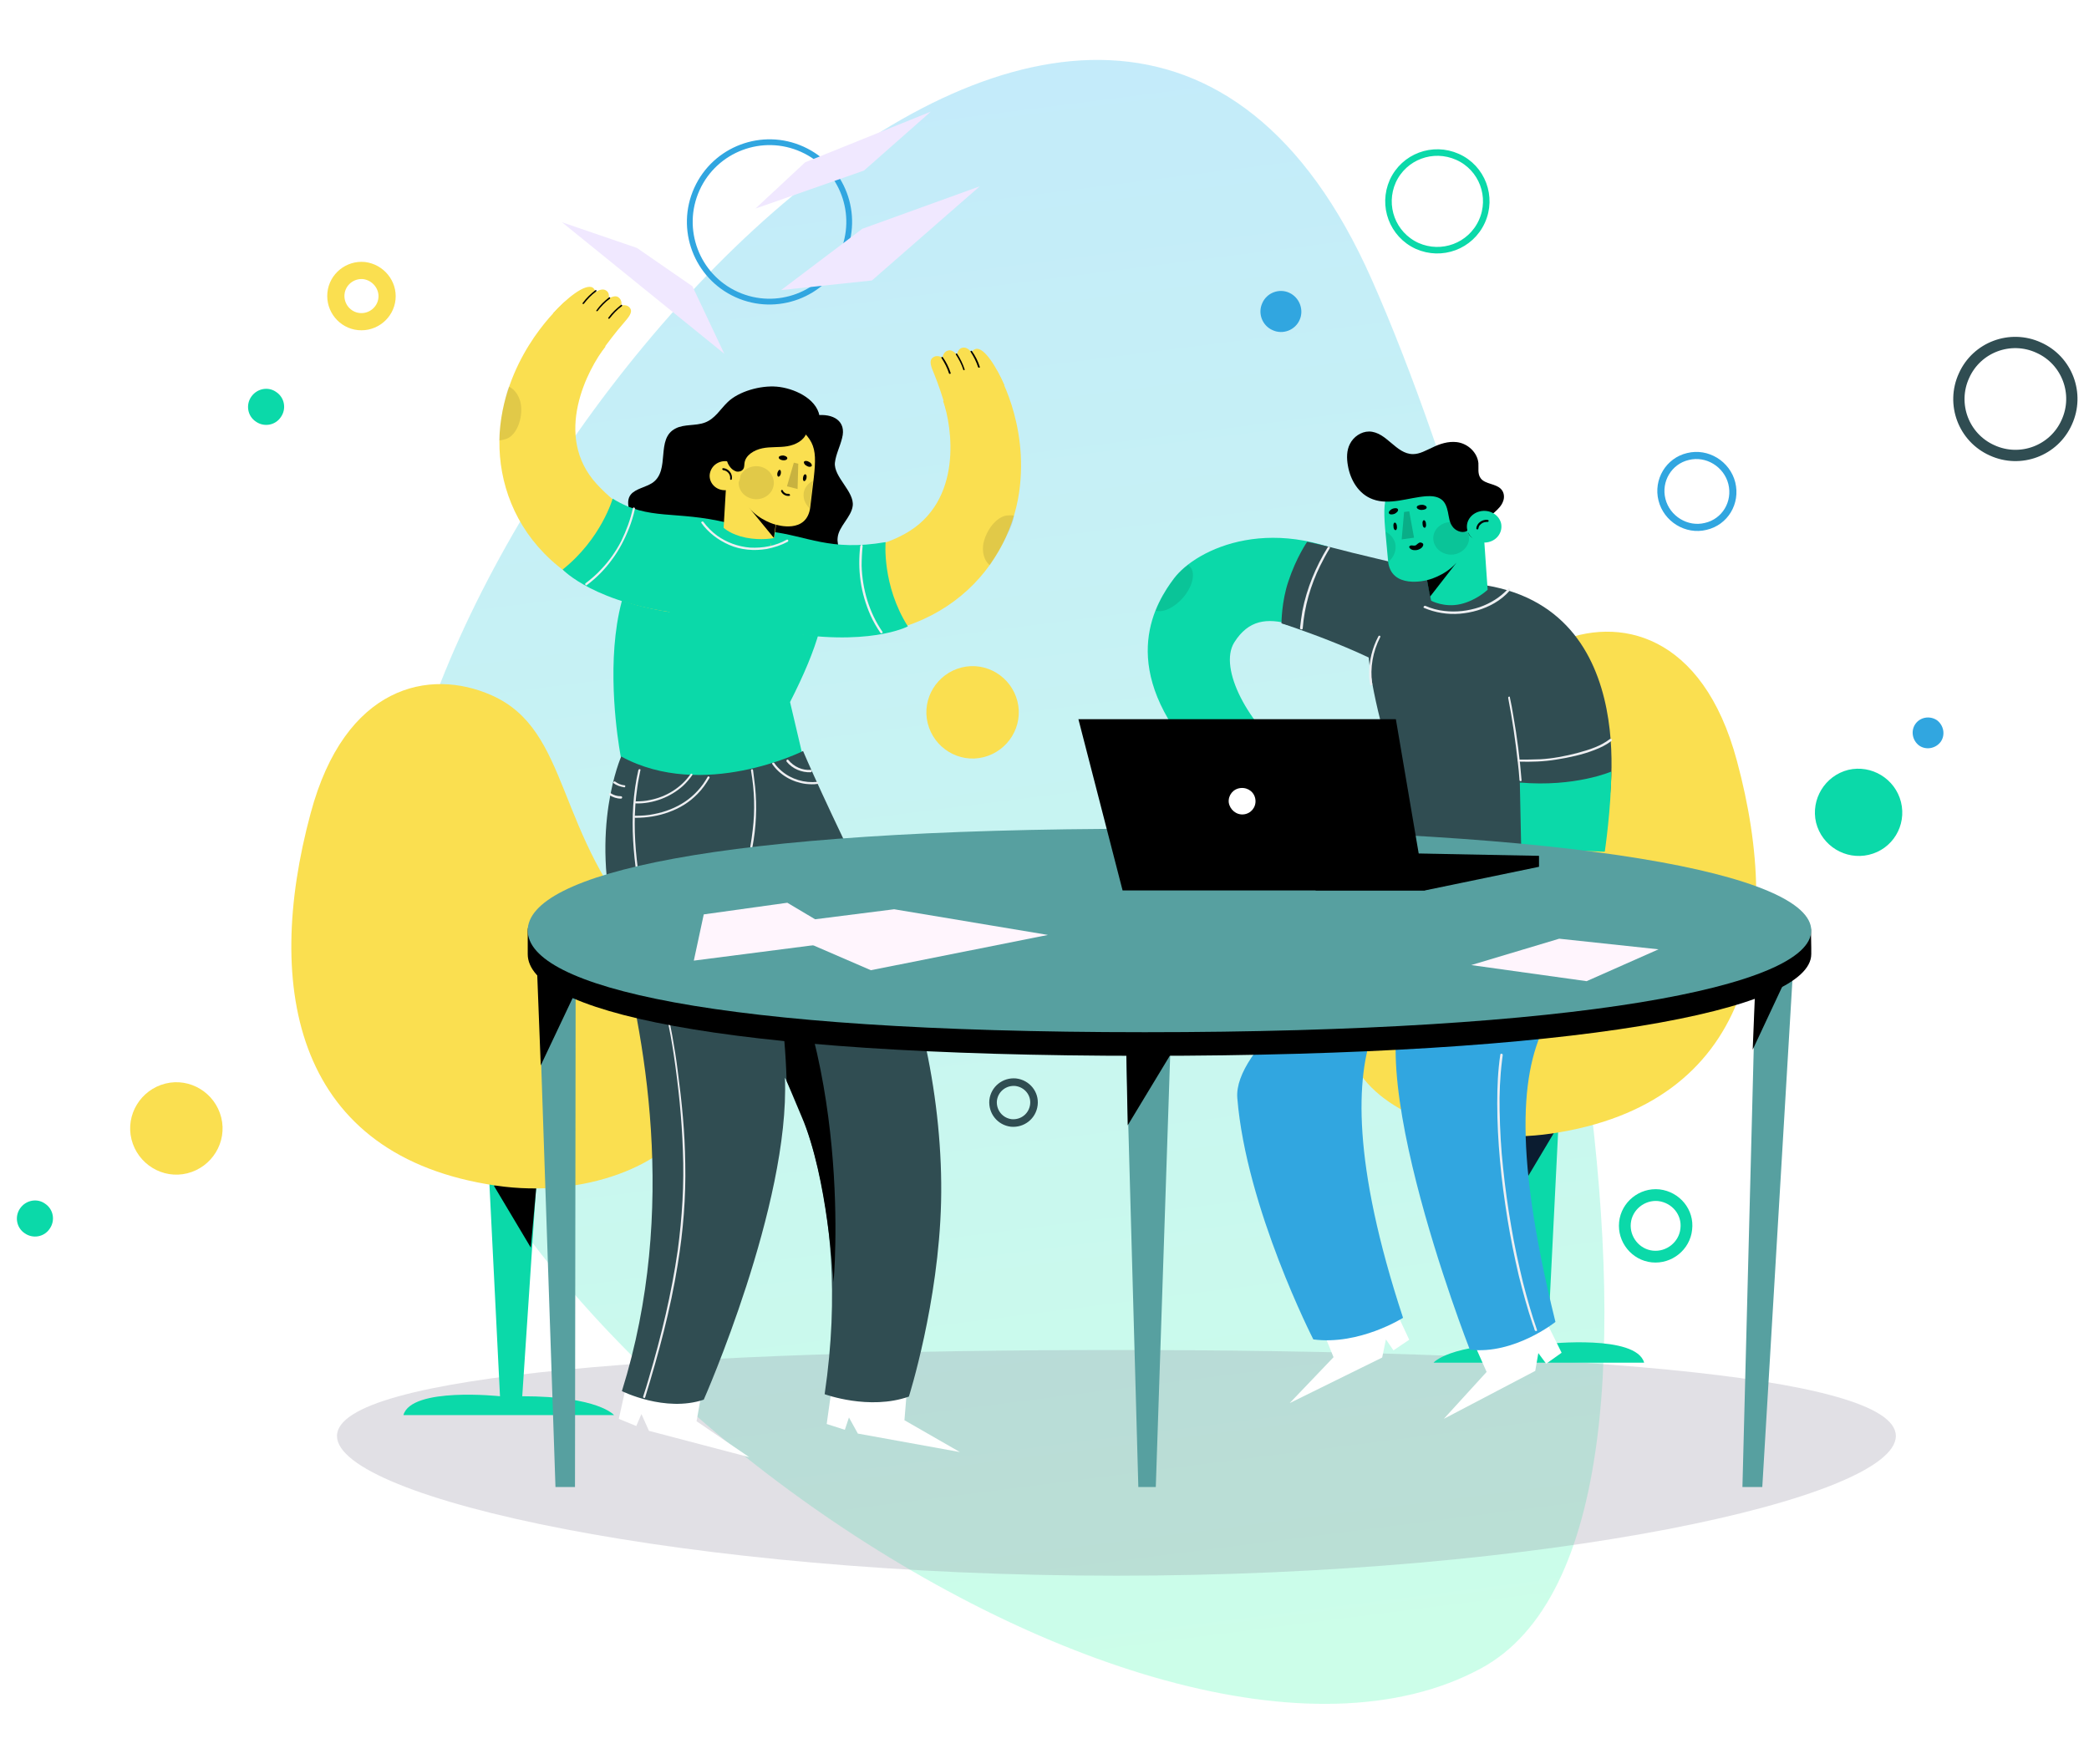 <svg version="1.1" class="tutos-illu" xmlns="http://www.w3.org/2000/svg" xmlns:xlink="http://www.w3.org/1999/xlink"
	 x="0px"
	 y="0px" viewBox="0 0 610 515"
	 style="enable-background:new 0 0 610 515;" xml:space="preserve">
<style type="text/css">
	.tutos-illu .st0{opacity:0.5;fill:url(#webart-tutos-bg);}
	.tutos-illu .st1{opacity:0.25;fill:#888799;enable-background:new    ;}
	.tutos-illu .st2{fill:none;stroke:#0BD9A9;stroke-width:1.908;stroke-miterlimit:10;}
	.tutos-illu .st3{fill:none;stroke:#31A6E0;stroke-width:1.69;stroke-miterlimit:10;}
	.tutos-illu .st4{fill:none;stroke:#304D52;stroke-width:3.296;stroke-miterlimit:10;}
	.tutos-illu .st5{fill:#31A6E0;}
	.tutos-illu .st6{fill:none;stroke:#304D52;stroke-width:2.213;stroke-miterlimit:10;}
	.tutos-illu .st7{fill:none;stroke:#FADF50;stroke-width:5.019;stroke-miterlimit:10;}
	.tutos-illu .st8{fill:#0BD9A9;}
	.tutos-illu .st9{fill:#FADF50;}
	.tutos-illu .st10{fill:none;stroke:#31A6E0;stroke-width:2.08;stroke-miterlimit:10;}
	.tutos-illu .st11{fill:none;stroke:#0BD9A9;stroke-width:3.436;stroke-miterlimit:10;}
	.tutos-illu .st12{fill:#0B1C30;}
	.tutos-illu .st13{fill:#FFFFFF;}
	.tutos-illu .st14{fill:#EEEFF2;}
	.tutos-illu .st15{fill:#304D52;}
	.tutos-illu .st16{opacity:0.1;}
	.tutos-illu .st17{opacity:0.2;}
	.tutos-illu .st18{fill:#57A0A0;}
	.tutos-illu .st19{fill:#FFF5FD;}
	.tutos-illu .st20{fill:#F0E8FF;}
</style>
<g class="tutos">

		<linearGradient id="webart-tutos-bg" gradientUnits="userSpaceOnUse" x1="252.122" y1="398.439" x2="252.122" y2="-33.652" gradientTransform="matrix(0.949 -0.121 0.142 1.116 20.616 93.245)">
		<stop  offset="0" style="stop-color:#9AFFD3"/>
		<stop  offset="1" style="stop-color:#89D8F6"/>
	</linearGradient>
	<path class="st0" d="M400.5,81.5C322.6-94,122.7,134.1,114.7,255.7c-8.1,123.6,219.8,284.3,317.7,231.5
		C508.8,446,447.3,187,400.5,81.5z"/>
	<g>
		<path class="Tracé_357_2_ st1" d="M553.6,419.3c0-18.2-101.9-25.1-227.6-25.1c-125.7,0-227.6,7-227.6,25.1
			c0,18.2,101.9,40.8,227.6,40.8S553.6,437.5,553.6,419.3z"/>
		<path class="st2" d="M425.6,45.8c-7.2-3.2-15.6-0.1-18.9,7.1c-3.2,7.2-0.1,15.6,7.1,18.9c7.2,3.2,15.6,0.1,18.9-7.1
			C436,57.5,432.8,49,425.6,45.8z"/>
		<path class="st3" d="M234.3,43.6c-11.7-5.3-25.5-0.1-30.8,11.6c-5.3,11.7-0.1,25.5,11.6,30.8c11.7,5.3,25.5,0.1,30.8-11.6
			C251.2,62.6,246,48.9,234.3,43.6z"/>
		<path class="st4" d="M595.3,101.5c-8.3-3.8-18.1-0.1-21.8,8.2c-3.8,8.3-0.1,18.1,8.2,21.8c8.3,3.8,18.1,0.1,21.8-8.2
			C607.3,115,603.6,105.2,595.3,101.5z"/>
		<path class="st5" d="M376.5,85.5c-3-1.4-6.6,0-7.9,3c-1.4,3,0,6.6,3,7.9c3,1.4,6.6,0,7.9-3C380.8,90.5,379.5,86.9,376.5,85.5z"/>
		<path class="st6" d="M296.6,316c-3.3-0.3-6.2,2-6.6,5.3c-0.3,3.3,2,6.2,5.3,6.6c3.3,0.3,6.2-2,6.6-5.3
			C302.3,319.3,299.9,316.4,296.6,316z"/>
		<path class="st7" d="M106.3,79c-4.1-0.4-7.8,2.6-8.2,6.7c-0.4,4.1,2.6,7.8,6.7,8.2c4.1,0.4,7.8-2.6,8.2-6.7
			C113.4,83.2,110.4,79.5,106.3,79z"/>
		<path class="st5" d="M559.3,211.4c-1.4,2-0.9,4.8,1.1,6.3c2,1.4,4.8,0.9,6.3-1.1c1.4-2,0.9-4.8-1.1-6.3
			C563.5,208.9,560.7,209.4,559.3,211.4z"/>
		<path class="st8" d="M5.9,352.8c-1.7,2.4-1.1,5.7,1.3,7.3c2.4,1.7,5.7,1.1,7.3-1.3c1.7-2.4,1.1-5.7-1.3-7.3
			C10.9,349.8,7.6,350.4,5.9,352.8z"/>
		<path class="st8" d="M73.4,115.8c-1.7,2.4-1.1,5.7,1.3,7.3c2.4,1.7,5.7,1.1,7.3-1.3c1.7-2.4,1.1-5.7-1.3-7.3
			C78.4,112.8,75.1,113.4,73.4,115.8z"/>
		<path class="st9" d="M297.1,204.8c-1.8-7.2-9.1-11.7-16.3-9.9c-7.2,1.8-11.7,9.1-9.9,16.3c1.8,7.2,9.1,11.7,16.3,9.9
			C294.4,219.3,298.9,212,297.1,204.8z"/>
		<path class="st9" d="M64.6,326.3c-1.8-7.2-9.1-11.7-16.3-9.9c-7.2,1.8-11.7,9.1-9.9,16.3c1.8,7.2,9.1,11.7,16.3,9.9
			C61.9,340.8,66.4,333.5,64.6,326.3z"/>
		<path class="st8" d="M555.1,234.2c-1.7-6.8-8.6-11-15.4-9.4c-6.8,1.7-11,8.6-9.4,15.4c1.7,6.8,8.6,11,15.4,9.4
			C552.6,248,556.8,241.1,555.1,234.2z"/>
		<path class="st10" d="M505.7,141.1c-1.4-5.6-7.2-9.2-12.8-7.8c-5.6,1.3-9,7-7.6,12.6c1.4,5.6,7.2,9.2,12.8,7.8
			C503.7,152.4,507.1,146.8,505.7,141.1z"/>
		<path class="st11" d="M484.4,349c-4.9-0.5-9.4,3.1-9.9,8c-0.5,4.9,3.1,9.4,8,9.9c4.9,0.5,9.4-3.1,9.9-8
			C493,354,489.4,349.6,484.4,349z"/>
	</g>
	<g>
		<path class="st8" d="M455.8,314.1l-3.9,78.3c0,0,25.9-2.8,28.2,5.5h-61.5c0,0,4.5-5.5,26.8-5.5l-5.2-78.3H455.8z"/>
		<polygon class="st12" points="453.7,330.9 442.9,349 440.9,327 		"/>
		<g>
			<path class="st9" d="M408.6,258.5c27.5-30,22.4-60.5,45.8-70.8c18.1-8,42.8-2.9,52.8,34.5c13.9,51.5,4.3,100.2-54.2,108.8
				c-25.8,3.8-50-6.1-57-19.4C389,298.3,384.8,284.6,408.6,258.5z"/>
		</g>
	</g>
	<g>
		<path class="st8" d="M142.1,329.4l3.9,78.3c0,0-25.9-2.8-28.2,5.5h61.5c0,0-4.5-5.5-26.8-5.5l5.2-78.3H142.1z"/>
		<polygon points="144.2,346.2 155,364.3 157,342.3 		"/>
		<g>
			<path class="st9" d="M189.3,273.8c-27.5-30-22.4-60.5-45.8-70.8c-18.1-8-42.8-2.9-52.8,34.5c-13.9,51.5-4.3,100.2,54.2,108.7
				c25.8,3.8,50-6.1,57-19.4C208.9,313.7,213.1,299.9,189.3,273.8z"/>
		</g>
	</g>
	<g>
		<g>
			<polygon class="st13" points="451.5,385.9 456,395 451.5,398.2 449.2,395.1 448.3,400.3 421.6,414.3 434.1,400.6 430.6,392.7
				"/>
			<polygon class="st13" points="407.2,382 411.5,391.2 406.9,394.3 404.7,391.1 403.6,396.4 376.6,409.7 389.4,396.3 386.2,388.4
							"/>
			<path class="st5" d="M471.1,263.8c-1.3,33.4-43.4,15.2-16.9,122.2c0,0-12,9.6-25,8.1c0,0-36.9-94.2-14.4-108.6
				c0,0-35.1,8.2-5.1,99.3c0,0-12.8,8.1-26.2,6.3c0,0-19.6-38.3-22.2-70.5C359.1,292.7,472.4,230.4,471.1,263.8z"/>
			<g>
				<g>
					<path class="st14" d="M448.8,388.3c-1.6-4.6-2.9-9.2-4.1-13.9c-1.3-5.4-2.5-10.8-3.4-16.2c-1-5.7-1.8-11.5-2.4-17.3
						c-0.6-5.5-0.9-11-1-16.6c-0.1-4.9,0.1-9.8,0.7-14.6c0.1-0.5,0.1-1.1,0.2-1.6c0.1-0.4-0.6-0.6-0.7-0.2
						c-0.7,4.7-0.9,9.5-0.9,14.3c0,5.5,0.3,11.1,0.8,16.6c0.5,5.8,1.3,11.5,2.2,17.2c0.9,5.5,2,11,3.3,16.5
						c1.2,4.8,2.5,9.6,4.1,14.3c0.2,0.5,0.4,1,0.5,1.5C448.3,388.9,449,388.7,448.8,388.3L448.8,388.3z"/>
				</g>
			</g>
		</g>
		<g>
			<g>
				<path class="st8" d="M436.7,183.7c0,0-15.4,12.4-37.1,6.7c-17.3-4.6-30.8-16.2-39.2-2.8c-4.7,7.6,4.3,24.2,16.4,33.4
					c8,6.1-8.4,22.7-29-1.7c-21.6-25.7-10.1-43.6-5-50.4c6.5-8.6,29.5-20,58.3-3.3C433.5,184.4,436.7,183.7,436.7,183.7z"/>
				<path class="st15" d="M374.2,182c6.5,1.5,16.2,5.9,25.5,8.4c21.6,5.7,36.6-5.3,36.6-5.3s15.3-10.5-36-22.4
					c-7.9-1.8-12.6-3.3-18.6-4.5c0,0-3.2,4.6-5.5,11.6C374.2,175.7,374.2,182,374.2,182z"/>
				<path class="st16" d="M347.9,166c1.3,2.3-0.3,6.7-3.6,9.7c-2.4,2.2-5.1,3.2-6.8,2.6c1.6-4.1,3.8-7.3,5.4-9.4c1-1.3,2.3-2.7,4-4
					C347.3,165.2,347.6,165.6,347.9,166z"/>
				<path class="st15" d="M374.2,182c0,0,29.1,9.4,38.2,17.7c0,0,15,14.4,14.4,13.4c-0.6-1-20.5-35.6-20.5-35.6l-29.4,2.5"/>
				<g>
					<g>
						<path class="st14" d="M380.4,183.5c0.5-6.4,2.3-12.6,5.1-18.3c0.9-1.8,1.8-3.5,2.8-5.1c0.2-0.4-0.3-0.7-0.6-0.3
							c-3.5,5.7-6.1,12-7.4,18.6c-0.3,1.7-0.5,3.4-0.7,5.1C379.8,183.9,380.4,183.9,380.4,183.5L380.4,183.5z"/>
					</g>
				</g>
			</g>
			<path class="st15" d="M403.8,213.3l6.9,32.6c0,0,39.5,11.5,58.6-7.3c0,0,12-61.6-37.5-68C396.3,166,395.6,181.3,403.8,213.3z"/>
			<path class="st8" d="M470.5,225.3c0,0-10.6,4.6-26.7,3.2l0.4,19.3l24.4,0.9C468.6,248.8,470.5,235.9,470.5,225.3z"/>
			<path class="st8" d="M417.9,175.4l-1.2-6c0,0-10.7,2.9-11.4-5.8c-1.3-15.1-2.6-19.2,3.8-24.3c6.4-5.1,24.1,0.3,24.3,18.5l1,14.4
				c0,0-3.2,3.1-7.9,4.2C421.7,177.5,417.9,175.4,417.9,175.4z"/>
			<path d="M416.4,153c0.1,0.6-0.1,1.1-0.4,1.1c-0.3,0-0.6-0.4-0.6-1.1c-0.1-0.6,0.1-1.1,0.4-1.1C416.1,151.9,416.4,152.4,416.4,153
				z"/>
			<path d="M407.9,153.7c0.1,0.6-0.1,1.1-0.4,1.1c-0.3,0-0.6-0.4-0.6-1.1c-0.1-0.6,0.1-1.1,0.4-1.1
				C407.6,152.6,407.9,153.1,407.9,153.7z"/>
			<path d="M416.7,169.4c0,0,5.1-1.1,8.6-5.1l-7.7,9.9L416.7,169.4z"/>
			<path class="st16" d="M428.9,156.4c-0.5-2.6-3.2-4.3-6-3.9c-2.9,0.4-4.8,2.9-4.3,5.5c0.5,2.6,3.2,4.3,6,3.9
				C427.4,161.4,429.4,158.9,428.9,156.4z"/>
			<path class="st16" d="M407.4,158.6c-0.4-1.5-1.5-2.7-2.8-3.3c0.2,2.4,0.5,5.1,0.8,8.4c0,0.1,0,0.2,0.1,0.3
				C407,162.7,407.9,160.6,407.4,158.6z"/>
			<polygon class="st17" points="410,149.5 411.5,149.3 412.9,157 409.3,157.5 			"/>
			<path d="M416.6,148.2c0,0.4-0.7,0.7-1.5,0.7c-0.8,0-1.4-0.4-1.4-0.8c0-0.4,0.7-0.7,1.5-0.7C416,147.4,416.6,147.8,416.6,148.2z"
				/>
			<path d="M408.2,148.7c0.2,0.4-0.2,0.9-0.9,1.3c-0.7,0.3-1.5,0.3-1.7-0.1c-0.2-0.4,0.2-0.9,0.9-1.3
				C407.2,148.3,408,148.3,408.2,148.7z"/>
			<g>
				<path d="M428.2,155.1c-1.4,0.7-3.3-0.2-4.1-1.4c-0.9-1.2-1-2.8-1.3-4.2c-0.3-1.4-0.8-3-2.1-3.8c-1.2-0.8-2.8-0.9-4.3-0.8
					c-5.2,0.4-10.6,2.7-15.5,0.9c-4.2-1.5-6.6-5.7-7.3-9.8c-0.4-2.2-0.4-4.5,0.6-6.4c1-2,3.2-3.6,5.6-3.6c5.1,0.1,7.8,6.6,12.8,6.6
					c2,0,3.8-1.1,5.6-1.9c2.2-1.1,4.7-1.9,7.2-1.6c3.3,0.4,6,3.1,6.3,6.1c0.1,1.5-0.3,3.2,0.7,4.5c1.3,1.7,4.4,1.5,5.9,3.1
					c0.9,0.9,1.1,2.4,0.6,3.6c-0.4,1.2-1.4,2.2-2.4,3.1c-0.4,0.4-0.9,0.7-1.2,1.2c-0.5,0.9-0.3,2-0.4,3.1c-0.1,1.6-1.2,3.2-2.9,3.6
					c-1.7,0.4-3.7-1.1-3.2-2.7"/>
			</g>
			<path class="st8" d="M438.3,152.7c-0.7-2.5-3.4-4-6.1-3.4c-2.7,0.6-4.4,3.1-3.7,5.6c0.7,2.5,3.4,4,6.1,3.4
				C437.3,157.7,438.9,155.2,438.3,152.7z"/>
			<g>
				<path d="M413.8,160.6c-0.6,0.1-1.5,0.1-2-0.4c-0.2-0.2-0.5-0.5-0.1-0.8c0.4-0.3,1,0,1.5-0.1c0.5-0.1,0.9-0.9,1.6-0.9
					c0.5,0.1,0.8,0.3,0.8,0.6C415.6,159.6,415,160.3,413.8,160.6"/>
			</g>
			<g>
				<g>
					<path d="M434.4,151.8c-1.5-0.2-3.2,0.9-3.3,2.5c0,0.2,0.2,0.3,0.3,0.3c0.2,0,0.3-0.2,0.3-0.3c0-0.1,0.1-0.3,0.1-0.4
						c0-0.1,0.1-0.3,0.2-0.4c0.1-0.2,0.4-0.4,0.6-0.6c0.5-0.4,1.1-0.5,1.8-0.5c0.2,0,0.3-0.2,0.3-0.3
						C434.7,151.9,434.5,151.8,434.4,151.8L434.4,151.8z"/>
				</g>
			</g>
			<g>
				<g>
					<path class="st14" d="M440.4,203.8c1.2,6.2,2.1,12.4,2.8,18.7c0.2,1.8,0.4,3.5,0.5,5.3c0,0.4,0.7,0.4,0.6,0
						c-0.5-6.3-1.3-12.6-2.4-18.8c-0.3-1.8-0.6-3.6-1-5.3C441,203.2,440.3,203.4,440.4,203.8L440.4,203.8z"/>
				</g>
			</g>
			<g>
				<g>
					<path class="st14" d="M443.5,222.4c3.6,0.1,7.3,0,10.9-0.6c3.8-0.6,7.6-1.4,11.2-2.8c1.8-0.7,3.5-1.5,5-2.7
						c0.3-0.3-0.1-0.7-0.5-0.5c-1.3,1-2.8,1.8-4.3,2.4c-1.7,0.7-3.5,1.2-5.3,1.7c-3.5,0.9-7.1,1.6-10.7,1.8
						c-2.1,0.1-4.2,0.1-6.3,0.1C443.1,221.7,443.1,222.4,443.5,222.4L443.5,222.4z"/>
				</g>
			</g>
			<g>
				<g>
					<path class="st14" d="M415.8,177.5c3.3,1.4,6.9,2,10.5,1.7c3.5-0.3,7-1.3,10.1-3.1c1.7-1,3.2-2.2,4.5-3.7
						c0.3-0.3-0.2-0.8-0.5-0.5c-2.3,2.5-5.2,4.3-8.4,5.4c-3.3,1.1-6.8,1.5-10.2,1.1c-1.9-0.2-3.8-0.7-5.6-1.5
						C415.8,176.8,415.5,177.4,415.8,177.5L415.8,177.5z"/>
				</g>
			</g>
			<g>
				<g>
					<path class="st14" d="M402.5,185.8c-1.8,3.4-2.7,7.1-2.7,10.9c0,1.1,0.1,2.1,0.3,3.2c0.1,0.4,0.7,0.2,0.6-0.2
						c-0.7-4.7,0.2-9.5,2.3-13.6C403.3,185.7,402.7,185.4,402.5,185.8L402.5,185.8z"/>
				</g>
			</g>
		</g>
	</g>
	<g>
		<g>
			<path d="M239.3,121.4c-1-5.2-7.7-8.1-12.5-8.5c-4.8-0.4-11.1,1.4-14.3,4.5c-2.2,2.1-3.7,4.9-6.7,6c-2.7,1-6,0.4-8.5,1.7
				c-6,3-1.4,12.2-6.8,15.9c-2,1.3-4.9,1.7-6.3,3.4c-1.9,2.4,0.4,5.7-0.3,8.5c-1,4.5-8.8,6.3-9.5,10.8c-0.6,4.2,5,6.9,7.3,10.6
				c1.1,1.7,1.4,3.7,2.8,5.3c1.8,2.1,5,3,8,3.6c2.6,0.5,5.3,1,8,0.7c9.3-0.9,15.4-9.6,24.7-10.2c4.1-0.3,8.2,1.1,12.2,0.5
				c5.5-0.8,9.7-5.5,8.9-10c-0.4-2.4-2-4.8-1.7-7.2c0.3-3.3,4-6,4.4-9.3c0.5-4.2-5.6-8.4-5.2-12.6c0.3-2.5,1.5-4.7,2.1-7.2
				c1.3-4.9-2.5-7.3-7.8-6.6"/>
		</g>
		<path class="st8" d="M230.7,205l7.6,32.3c0,0-37.9,2.1-57-16.2c0,0-14.3-72.3,30.4-68.3C246.3,155.9,246.6,173.8,230.7,205z"/>
		<g>
			<path class="st9" d="M225,158.7c0,0,22,6.7,39.2-2.8c17.2-9.5,13.8-31.4,11.2-38.8l15.6-9c0,0,9.5,15.2,6.6,35.6
				c-3.4,23.6-25.2,47.6-66.1,41.1L225,158.7z"/>
			<path class="st9" d="M293.3,112.5c-2.1-4.9-5.9-11.3-8.4-10.6c-0.5,0.1-0.9,0.5-1.2,1c-0.8-1-1.8-1.7-2.9-1.3
				c-0.8,0.3-1.2,1.1-1.4,1.9c-0.8-0.8-1.7-1.5-2.7-1.1c-0.9,0.3-1.3,1.1-1.5,2c-0.8-0.4-1.9-0.7-2.8,0c-1.2,0.9-0.6,2.5,0.5,5.1
				c0.9,2.2,2.4,6.4,3.3,9.9"/>
			<g>
				<g>
					<path d="M277.6,108.9c-0.5-1.6-1.3-3.2-2.3-4.6c-0.2-0.2-0.5,0-0.4,0.2c0.9,1.4,1.7,2.9,2.2,4.5
						C277.2,109.3,277.7,109.2,277.6,108.9L277.6,108.9z"/>
				</g>
			</g>
			<g>
				<g>
					<path d="M281.7,107.9c-0.5-1.6-1.3-3.2-2.2-4.6c-0.2-0.2-0.5,0-0.4,0.2c0.9,1.4,1.7,2.9,2.2,4.5
						C281.3,108.2,281.7,108.1,281.7,107.9L281.7,107.9z"/>
				</g>
			</g>
			<g>
				<g>
					<path d="M286.1,107.1c-0.5-1.6-1.3-3.2-2.3-4.6c-0.2-0.2-0.5,0-0.4,0.2c0.9,1.4,1.7,2.9,2.2,4.5
						C285.8,107.5,286.2,107.4,286.1,107.1L286.1,107.1z"/>
				</g>
			</g>
			<path class="st8" d="M227.3,184.3c26.2,4.8,37.8-1.4,37.8-1.4c-7.6-12-6.5-24.6-6.5-24.6c-16.3,2.8-23-1.9-33.8-3.1"/>
			<g>
				<g>
					<path class="st14" d="M251.2,159.4c-0.4,3.4-0.4,6.9,0.1,10.3c0.5,3.5,1.5,6.8,2.9,10c0.8,1.8,1.8,3.5,2.9,5.1
						c0.2,0.3,0.8,0,0.6-0.3c-3.9-5.6-5.9-12.5-6.1-19.3c0-1.9,0.1-3.9,0.3-5.8C251.9,159,251.3,159,251.2,159.4L251.2,159.4z"/>
				</g>
			</g>
			<path class="st16" d="M294.3,150.5c-2.8,0.1-5.9,3.5-7,7.6c-0.8,3,0.2,5.8,1.7,6.9c2.5-3.7,4.2-6.8,5.2-9.1
				c0.7-1.4,1.6-3.3,1.9-5.3C295.7,150.4,294.8,150.5,294.3,150.5z"/>
		</g>
		<g>
			<path class="st9" d="M202.9,156.1c0,0-15.5-0.5-28.6-14.7c-13.1-14.2-2.5-33.9,2.5-40.2L165.1,88c0,0-14.1,11.6-18.3,31.7
				c-4.8,23.4,7.7,52.7,48.7,59L202.9,156.1z"/>
			<path class="st9" d="M161.5,91.5c3.6-4.1,9.4-8.9,11.6-7.5c0.4,0.3,0.7,0.8,0.8,1.3c1.1-0.7,2.3-1.1,3.2-0.4
				c0.7,0.5,0.8,1.4,0.7,2.2c1.1-0.5,2.1-0.9,2.9-0.2c0.7,0.6,0.9,1.4,0.7,2.3c0.9-0.2,2-0.1,2.6,0.8c0.8,1.2-0.3,2.5-2.2,4.7
				c-1.6,1.8-4.4,5.4-6.5,8.4"/>
			<g>
				<g>
					<path d="M178,93c1-1.3,2.2-2.6,3.6-3.6c0.2-0.2,0-0.5-0.2-0.4c-1.4,1.1-2.7,2.3-3.7,3.7C177.4,93,177.8,93.2,178,93L178,93z"/>
				</g>
			</g>
			<g>
				<g>
					<path d="M170.5,88.7c1-1.3,2.2-2.6,3.6-3.6c0.2-0.2,0-0.5-0.2-0.4c-1.4,1.1-2.7,2.3-3.7,3.7C169.9,88.7,170.3,88.9,170.5,88.7
						L170.5,88.7z"/>
				</g>
			</g>
			<g>
				<g>
					<path d="M174.5,90.8c1-1.3,2.2-2.6,3.6-3.6c0.2-0.2,0-0.5-0.2-0.4c-1.4,1.1-2.7,2.3-3.7,3.8C173.9,90.8,174.3,91,174.5,90.8
						L174.5,90.8z"/>
				</g>
			</g>
			<path class="st8" d="M200.2,179.3c-26.4-2.8-35.9-13-35.9-13c11.3-9,14.6-20.7,14.6-20.7c10.7,6.6,18.2,3.3,33.7,7.1"/>
			<g>
				<g>
					<path class="st14" d="M184.8,148.4c-0.7,3.3-1.9,6.5-3.4,9.6c-1.6,3.1-3.6,5.9-6,8.4c-1.3,1.4-2.8,2.7-4.4,3.9
						c-0.3,0.2,0,0.8,0.3,0.6c2.8-2.1,5.3-4.6,7.4-7.5c2.1-2.8,3.7-5.9,5-9.2c0.7-1.8,1.3-3.7,1.7-5.6
						C185.5,148.2,184.9,148,184.8,148.4L184.8,148.4z"/>
				</g>
			</g>
			<path class="st16" d="M147.7,128.2c2.7-0.8,4.7-4.9,4.5-9.1c-0.1-3.1-1.9-5.5-3.6-6.2c-1.3,3.1-2.9,11.9-2.8,15.7
				C146.4,128.6,147.2,128.3,147.7,128.2z"/>
		</g>
		<g>
			<g>
				<path class="st14" d="M229.7,157.6c-3.2,1.8-7,2.5-10.7,2.3c-3.5-0.3-6.8-1.5-9.6-3.5c-1.5-1.1-2.9-2.5-4-4
					c-0.2-0.3-0.8,0-0.6,0.3c2,2.8,4.9,5,8.1,6.4c3.4,1.5,7.3,1.8,11,1.2c2.1-0.4,4.2-1.1,6.1-2.1
					C230.4,157.9,230.1,157.4,229.7,157.6L229.7,157.6z"/>
			</g>
		</g>
		<g>
			<path class="st9" d="M226.1,157.1l0.5-3.9c0,0,9,2.9,10-5.1c1.6-13.9,2.9-17.6-2.6-22.5c-5.5-4.9-21.3-0.3-21.7,11.5l-1,17
				c0,0,2,2,6.5,2.9C222.3,157.9,226.1,157.1,226.1,157.1z"/>
			<path d="M227,138.1c-0.1,0.6,0,1,0.3,1.1c0.3,0,0.6-0.4,0.7-0.9c0.1-0.6,0-1-0.3-1.1C227.5,137.1,227.2,137.5,227,138.1z"/>
			<path d="M234.5,139.4c-0.1,0.6,0,1,0.3,1.1c0.3,0,0.6-0.4,0.7-0.9c0.1-0.6,0-1-0.3-1.1C234.9,138.4,234.6,138.8,234.5,139.4z"/>
			<path d="M226.5,153.2c0,0-4.8-1.2-7.8-5l7.3,8.9L226.5,153.2z"/>
			<g>
				<g>
					<path d="M230.4,144.2c-0.4,0-0.8,0-1.1-0.2c-0.3-0.2-0.6-0.4-0.7-0.8c-0.1-0.1-0.3-0.2-0.4-0.1c-0.1,0.1-0.2,0.2-0.1,0.4
						c0.4,0.9,1.4,1.4,2.3,1.3c0.2,0,0.3-0.1,0.3-0.3C230.6,144.4,230.5,144.2,230.4,144.2L230.4,144.2z"/>
				</g>
			</g>
			<path class="st16" d="M215.9,139.7c0.7-2.6,3.6-4.1,6.3-3.4c2.7,0.7,4.3,3.4,3.6,5.9c-0.7,2.6-3.6,4.1-6.3,3.4
				C216.7,144.9,215.1,142.2,215.9,139.7z"/>
			<path class="st16" d="M234.8,143.4c0.4-1.4,1.4-2.4,2.6-3c-0.3,2.2-0.6,4.7-0.9,7.7c0,0.1,0,0.2-0.1,0.3
				C235,147.1,234.3,145.2,234.8,143.4z"/>
			<polygon class="st17" points="233.1,135.4 231.8,135.1 229.8,142 232.9,142.8 			"/>
			<path d="M227.4,133.6c0,0.4,0.5,0.7,1.2,0.8c0.7,0.1,1.3-0.2,1.3-0.6c0-0.4-0.5-0.7-1.2-0.8C228,133,227.4,133.2,227.4,133.6z"/>
			<path d="M234.8,134.8c-0.2,0.3,0.1,0.9,0.7,1.2c0.6,0.4,1.2,0.4,1.5,0.1c0.2-0.3-0.1-0.9-0.7-1.2
				C235.7,134.5,235,134.5,234.8,134.8z"/>
			<path class="st9" d="M207.4,137.8c0.7-2.3,3.1-3.6,5.5-3c2.4,0.6,3.8,3,3.1,5.2c-0.7,2.3-3.1,3.6-5.5,3
				C208.1,142.4,206.7,140,207.4,137.8z"/>
			<g>
				<g>
					<path d="M211.2,137.3c1.2,0.1,2.2,1.3,2,2.5c0,0.2,0,0.3,0.2,0.3c0.1,0,0.3,0,0.3-0.2c0.3-1.6-1-3.1-2.5-3.2
						c-0.2,0-0.3,0.1-0.3,0.3C210.9,137.1,211,137.2,211.2,137.3L211.2,137.3z"/>
				</g>
			</g>
			<g>
				<path d="M235.5,126.4c-0.7,2.2-3.2,3.5-5.6,3.9c-2.4,0.4-4.9,0.1-7.3,0.6c-2.4,0.5-4.9,2-5.2,4.3c-0.1,0.6,0,1.3-0.4,1.8
					c-0.4,0.6-1.2,0.8-1.9,0.7c-0.7-0.2-1.3-0.6-1.8-1.2c-1.2-1.4-1.5-3.4-1.1-5.2c0.4-1.8,1.4-3.4,2.7-4.8c2.4-2.6,5.8-4.5,9.5-4.8
					c3.7-0.3,7.5,1,9.9,3.7"/>
			</g>
		</g>
		<g>
			<polygon class="st13" points="182.9,404.4 180.7,414.3 185.8,416.4 187.3,412.9 189.5,417.8 218.8,425.5 203.4,415 204.9,406.6
							"/>
			<polygon class="st13" points="242.8,405.8 241.4,415.8 246.7,417.5 247.9,413.9 250.5,418.6 280.3,424 264.1,414.7 264.8,406.2
							"/>
			<path class="st15" d="M234.5,219.3c0,0-29.2,14.6-53.1,1.6c0,0-9.4,21.2-1.4,50.7c8,29.4,18.3,81.2,1.6,134.6
				c0,0,12.6,6.3,23.9,2.5c0,0,25.2-57,23.7-94c0,0,20.3,33.5,11.6,92.4c0,0,13,4.8,24.6,0.7c0,0,8.7-27.4,9.4-56.8
				c0.7-29.4-6.5-62.3-17.4-83.5C246.6,246.3,237.2,225.7,234.5,219.3z"/>
			<g>
				<g>
					<path class="st14" d="M186.4,224.9c-3.1,13.5-1.4,27.4,1.3,40.8c2.8,14,6.9,27.9,9,42c1.4,9.4,2.4,18.9,2.7,28.3
						c0.4,9.7-0.2,19.5-1.5,29.1c-1.8,12.6-4.8,25-8.4,37.2c-0.5,1.8-1.1,3.7-1.7,5.5c-0.1,0.4,0.5,0.6,0.6,0.2
						c3.9-12.7,7.4-25.6,9.5-38.8c1.6-9.7,2.4-19.6,2.2-29.4c-0.1-9.1-1-18.1-2.2-27.1c-1.7-13.8-5.3-27.3-8.3-40.9
						c-3-13.7-5.6-27.9-3.5-41.9c0.2-1.7,0.6-3.3,0.9-5C187.2,224.6,186.5,224.4,186.4,224.9L186.4,224.9z"/>
				</g>
			</g>
			<path d="M243.4,374.4c0,0,6.3-67.9-23.4-113c0,0,8.7,20,9.7,54.3c0,0,2.2,5.1,4.4,10.4C241.7,343.7,243.4,374.4,243.4,374.4z"/>
			<g>
				<g>
					<path class="st14" d="M201.6,226.1c-2.7,3.9-7.1,6.6-11.8,7.5c-1.3,0.3-2.7,0.4-4.1,0.4c-0.4,0-0.4,0.6,0,0.6
						c5,0.1,10-1.8,13.7-5.1c1-0.9,1.9-2,2.7-3.1C202.4,226,201.9,225.7,201.6,226.1L201.6,226.1z"/>
				</g>
			</g>
			<g>
				<g>
					<path class="st14" d="M206.6,226.9c-1.6,2.9-3.9,5.4-6.6,7.2c-2.7,1.8-5.8,3-9,3.6c-1.8,0.4-3.7,0.5-5.5,0.5
						c-0.4,0-0.4,0.6,0,0.6c3.4,0,6.7-0.5,9.9-1.7c3.1-1.1,6-2.9,8.3-5.3c1.4-1.4,2.5-3,3.5-4.7
						C207.3,226.8,206.8,226.5,206.6,226.9L206.6,226.9z"/>
				</g>
			</g>
			<g>
				<g>
					<path class="st14" d="M179.2,228.7c0.9,0.7,2,1,3.1,1.2c0.2,0,0.3-0.2,0.3-0.3c0-0.2-0.1-0.3-0.3-0.3c-1-0.1-1.9-0.5-2.7-1.1
						c-0.1-0.1-0.4,0-0.4,0.1C179,228.4,179.1,228.6,179.2,228.7L179.2,228.7z"/>
				</g>
			</g>
			<g>
				<g>
					<path class="st14" d="M181.3,232.5c-1.1,0-2.1-0.3-3-0.9c-0.3-0.2-0.7,0.3-0.3,0.6c1,0.6,2.1,1,3.3,1
						C181.8,233.2,181.8,232.5,181.3,232.5L181.3,232.5z"/>
				</g>
			</g>
			<g>
				<g>
					<path class="st14" d="M219.3,225c1,5.7,1.2,11.6,0.5,17.3c-0.2,1.6-0.4,3.3-0.7,4.9c-0.1,0.4,0.5,0.6,0.6,0.2
						c1.1-5.8,1.4-11.7,0.8-17.6c-0.2-1.7-0.4-3.3-0.6-4.9C219.8,224.4,219.2,224.6,219.3,225L219.3,225z"/>
				</g>
			</g>
			<g>
				<g>
					<path class="st14" d="M236.8,224.8c-2.5,0.2-5-0.9-6.6-2.9c-0.3-0.3-0.7,0.1-0.5,0.5c1.7,2.1,4.4,3.2,7,3.1
						C237.2,225.4,237.2,224.8,236.8,224.8L236.8,224.8z"/>
				</g>
			</g>
			<g>
				<g>
					<path class="st14" d="M238.7,228.3c-3.7,0.4-7.6-0.7-10.5-3.2c-0.8-0.7-1.5-1.4-2.1-2.3c-0.2-0.3-0.8,0-0.6,0.3
						c2.2,3.2,5.9,5.3,9.8,5.8c1.1,0.1,2.2,0.2,3.4,0C239.1,228.9,239.1,228.3,238.7,228.3L238.7,228.3z"/>
				</g>
			</g>
		</g>
	</g>
	<g>
		<polygon class="st18" points="168.1,281.1 167.9,434.2 162.2,434.2 157,280.3 		"/>
		<polygon class="st18" points="523.7,281.1 514.6,434.2 508.8,434.2 512.6,286.8 		"/>
		<polygon class="st18" points="328.9,308.1 341.7,308.1 337.5,434.2 332.4,434.2 		"/>
		<polygon points="341.7,308.1 329.3,328.6 328.9,308.1 		"/>
		<polygon points="523.7,281.1 512.6,286.8 511.8,306.5 		"/>
		<polygon points="170.3,284.9 157.9,311.1 156.7,280.1 		"/>
		<path d="M528.8,271.2l-11.7-2c-30.3-11.8-82.1-20.3-182.9-20.3s-138.2,8.5-168.4,20.3h-5.4c-3.5,0-6.3-0.7-6.3,2.6
			c0,0,0,6.2,0,6.8c0,16.4,54,29.7,180.2,29.7s194.6-13.3,194.6-29.7c0-0.6,0-1.9,0-1.9L528.8,271.2z"/>
		<path class="st18" d="M528.9,271.7c0,16.4-68.5,29.7-194.6,29.7s-180.2-13.3-180.2-29.7c0-16.4,54-29.7,180.2-29.7
			S528.9,255.3,528.9,271.7z"/>
	</g>
	<g>
		<polygon points="416.1,260 384.3,260 361.3,248.2 449.4,249.9 449.4,253.1 		"/>
		<polygon points="416.1,260 327.8,260 327.8,260 314.9,210 407.6,210 		"/>
		<path class="st13" d="M366.6,233.6c0.2,2.1-1.3,4-3.5,4.2c-2.1,0.2-4-1.4-4.3-3.5c-0.2-2.1,1.3-4,3.5-4.2
			C364.5,229.9,366.4,231.4,366.6,233.6z"/>
	</g>
	<g>
		<polygon class="st19" points="224,270.2 261.1,265.5 306,273 254.3,283.3 		"/>
		<polygon class="st19" points="229.9,263.6 248.4,274.6 202.6,280.5 205.5,267 		"/>
		<polygon class="st20" points="228.1,84.7 251.8,66.8 286.1,54.4 254.6,81.9 		"/>
		<polygon class="st20" points="220.6,60.9 235.1,47.4 271.8,32.6 252.3,49.8 		"/>
		<polygon class="st20" points="202.2,83.6 211.5,103.3 164.1,64.9 186,72.4 		"/>
		<polygon class="st19" points="455.3,274.1 429.6,281.8 463.3,286.5 484.3,277.2 		"/>
	</g>
</g>
</svg>
